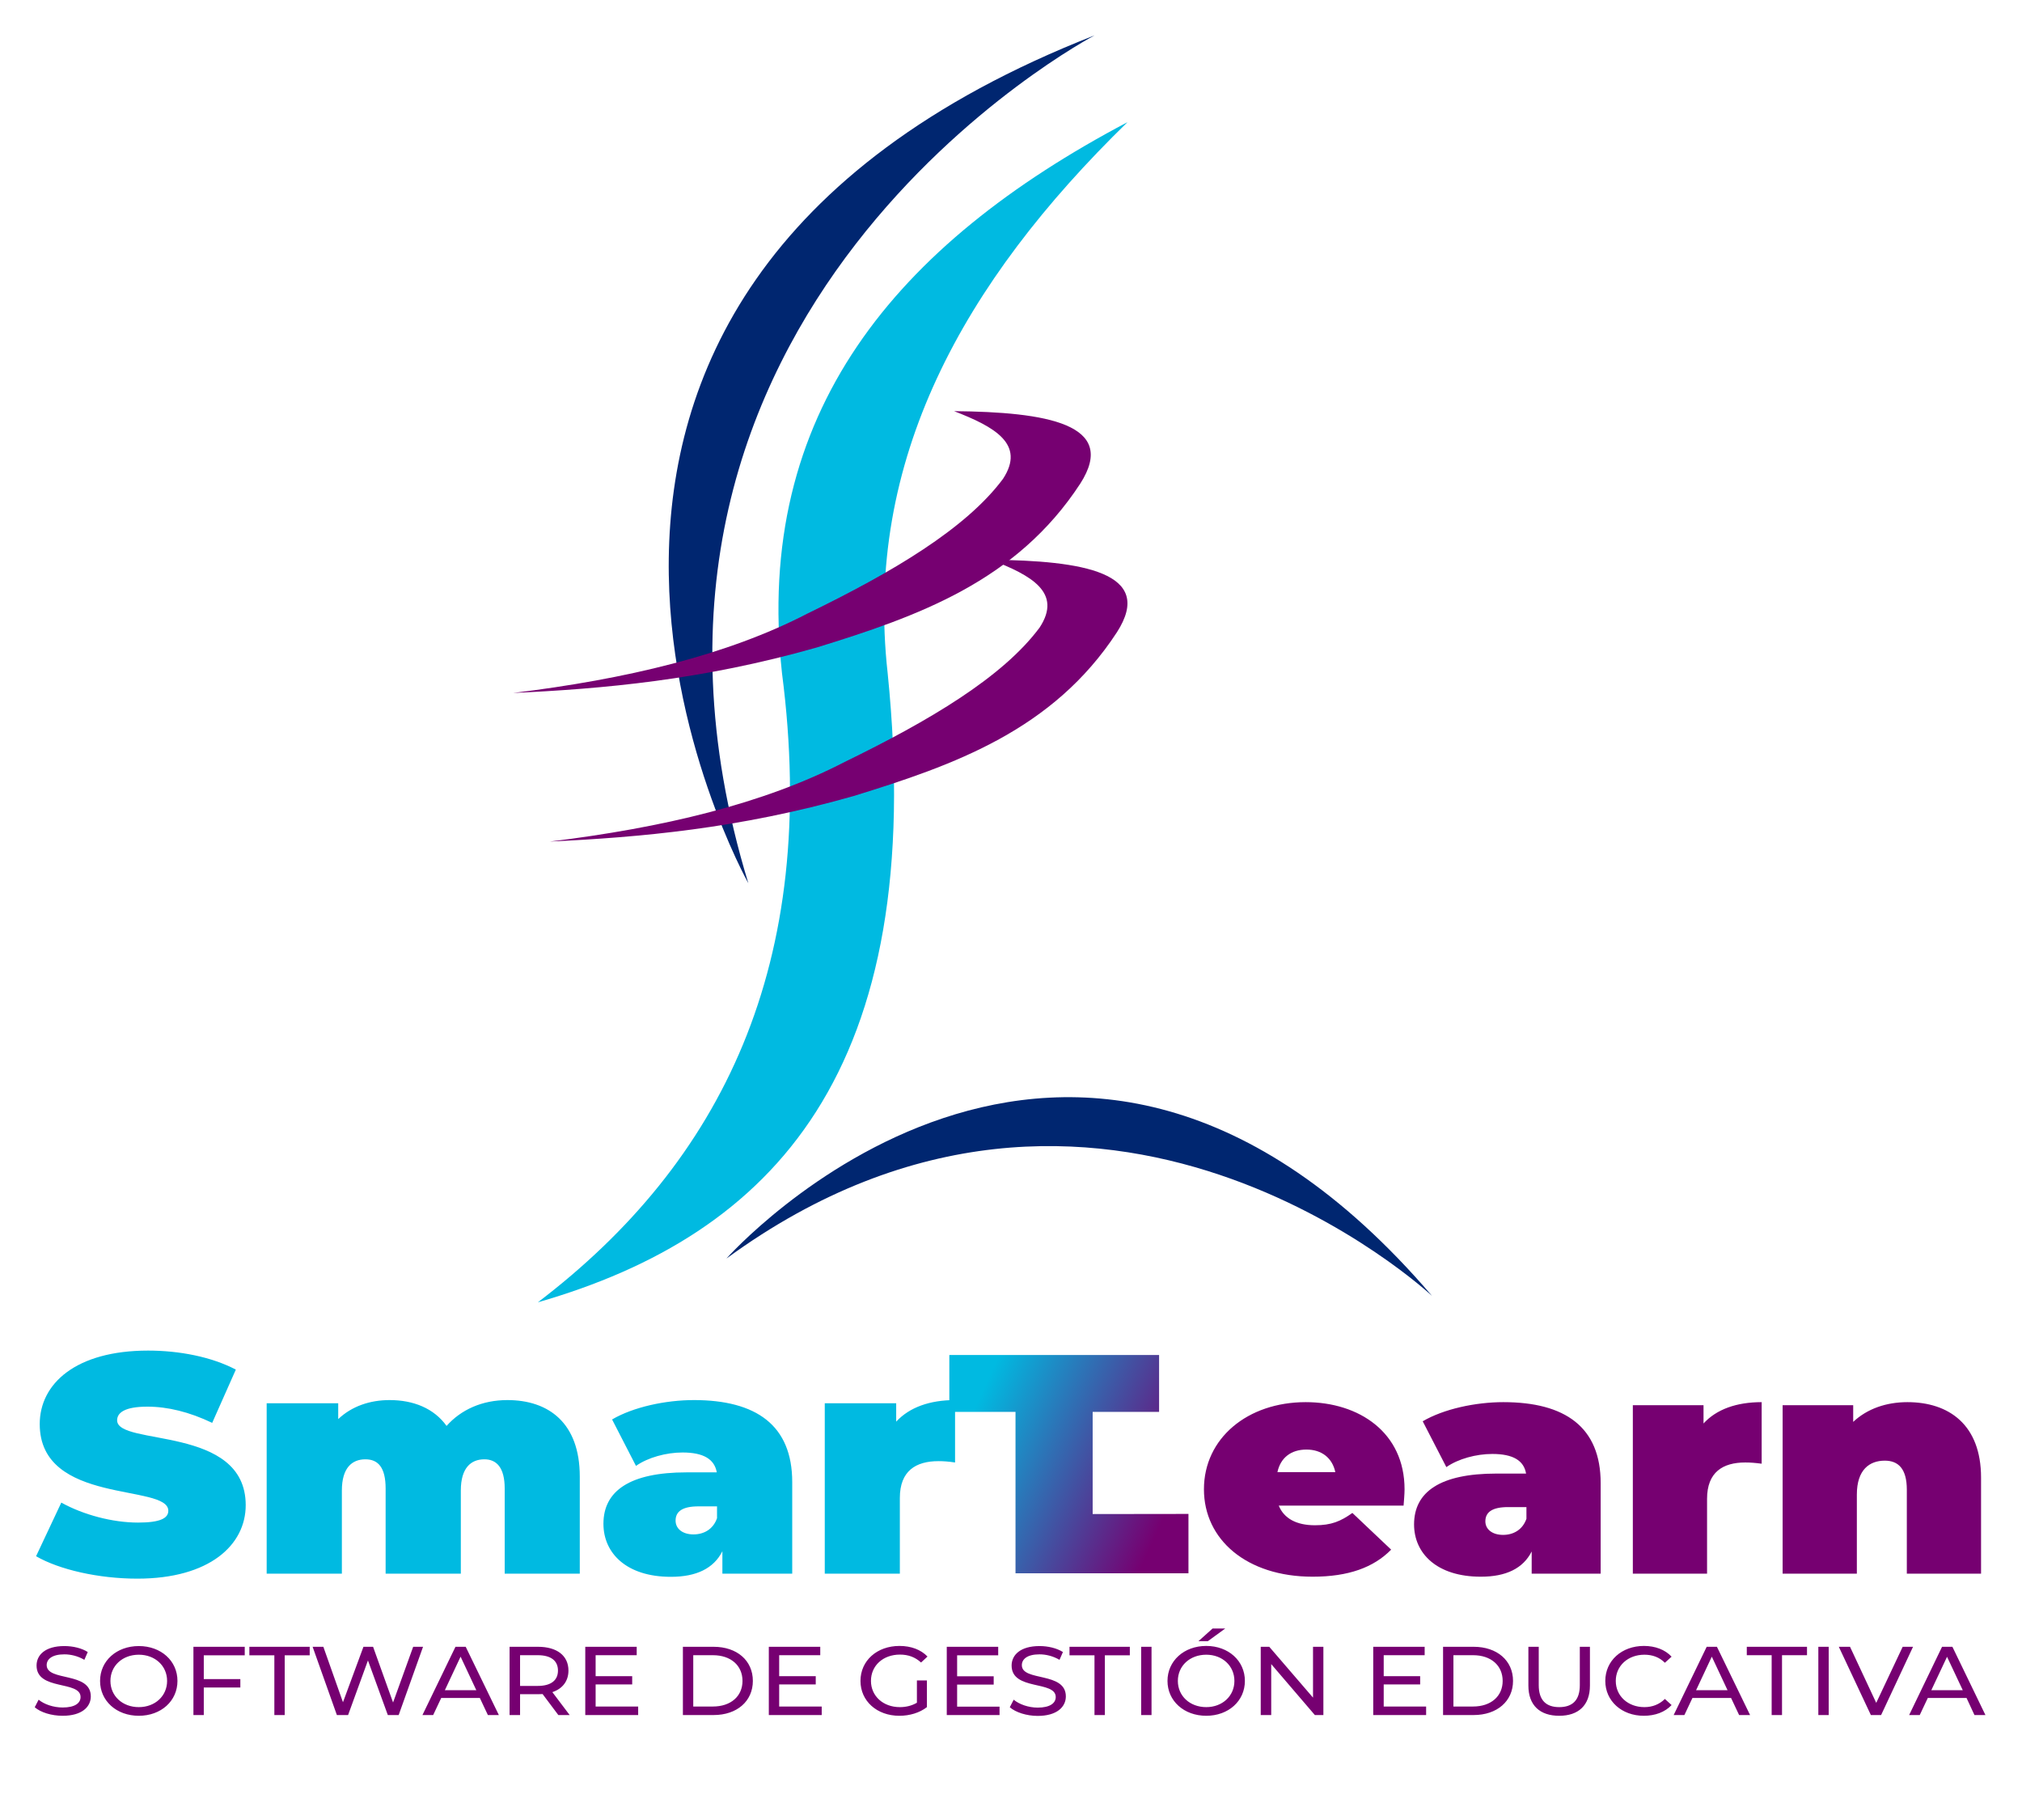 <svg version="1.2" xmlns="http://www.w3.org/2000/svg" viewBox="0 0 1659 1493" width="1659" height="1493"><defs><linearGradient id="P" gradientUnits="userSpaceOnUse"/><linearGradient id="g1" x1="859.6" y1="992.5" x2="1065.9" y2="1085.9" href="#P"><stop stop-color="#00bae1"/><stop offset=".91" stop-color="#760071"/></linearGradient><linearGradient id="g2" x1="843.2" y1="1059.2" x2="1021.9" y2="1140.1" href="#P"><stop stop-color="#00bae1"/><stop offset=".91" stop-color="#760071"/></linearGradient><linearGradient id="g3" x1="843.2" y1="1059.2" x2="1021.9" y2="1140.1" href="#P"><stop stop-color="#00bae1"/><stop offset=".91" stop-color="#760071"/></linearGradient></defs><style>.a{fill:#002670}.b{fill:#00bae1}.c{fill:#760071}.d{fill:url(#g1)}.e{fill:#00b9e1}.f{fill:#fff}.g{fill:url(#g2)}.h{fill:url(#g3)}</style><g style="display:none"><path class="a" d="m1488.2 2078.6c0 0-473.7-443.7-1007.7-53.5 0 0 489.3-552.4 1007.7 53.5z"/><path class="a" d="m1006.3 278.5c0 0-744.8 390.8-494.6 1210.8 0 0-467.8-834.3 494.6-1210.8z"/><path class="b" d="m1057.1 402.4c-331.5 175.1-533.4 416-493.4 786.8 54.1 415.6-86.2 698.6-348.5 898.3 335.9-96.5 557.3-330.2 499.5-898.3-33.8-302.9 107.2-557.5 342.4-786.8z"/><path class="c" d="m805.5 815.1c131.3 1.2 235.2 18.1 180.1 103.5-91.2 139.8-232.2 189.6-376.3 234.1-163.7 46.5-305.5 58.8-433.5 64.8 160.9-19.7 305.5-53.8 420.9-113.7 121.3-59 225.8-120.9 278.7-191.9 32.6-49.9-12.2-74.6-69.9-96.8z"/><path class="c" d="m857.9 1027.2c131.3 1.2 235.2 18.1 180.2 103.6-91.2 139.8-232.3 189.5-376.3 234-163.8 46.6-305.5 58.8-433.5 64.8 160.8-19.7 305.4-53.7 420.9-113.6 121.3-59.1 225.7-121 278.6-192 32.6-49.9-12.1-74.6-69.9-96.8z"/></g><g style="display:none"><path class="c" d="m851 1260h171.8v-53.4h-98.4v-150.7h-73.4zm370.9-79.9c0-54-43.3-82.5-93.7-82.5-55 0-96.4 34.1-96.4 82.5 0 47.5 40.4 82.8 103 82.8 33.9 0 57.8-8.7 74.3-25.7l-36.7-34.7c-11.2 7.9-19.9 11.7-35.5 11.7-17.4 0-29.2-6.4-34.2-18.7h118.2c0.3-4.6 1-10.7 1-15.4zm-93.1-37.6c14.4 0 24.6 7.8 27.4 21.3h-54.7c2.8-13.5 12.7-21.3 27.3-21.3zm186.7-44.9c-26.4 0-56.6 6.4-76.5 18l22.4 43.5c11.2-7.9 28.3-12.5 43.5-12.5 20 0 29.9 6.4 32.1 18.6h-28.3c-52.9 0-77.8 17.2-77.8 48.1 0 27.4 21.5 49.6 63.1 49.6 24 0 40.2-7.9 48.3-23.9v21h65.3v-85.7c0-53.1-33.6-76.7-92.1-76.7zm-0.3 125.6c-10.6 0-16.8-5.5-16.8-12.8 0-8.7 6.5-13.4 21.5-13.4h17.4v11.1c-3.7 10.5-12.4 15.1-22.1 15.1zm189.8-105.5v-17.2h-66.9v159.5h70.3v-70.9c0-25.3 14.9-34.4 36.1-34.4 5 0 9.3 0.3 15.6 1.2v-58.3c-23.7 0-42.7 6.7-55.1 20.1zm193.2-20.1c-19.9 0-38 6.1-51.3 18.6v-15.7h-66.9v159.5h70.3v-75c0-23.6 12.1-32 26.4-32 12.8 0 20.9 7.6 20.9 27.4v79.6h70.3v-91c0-50.1-30.5-71.4-69.7-71.4z"/><path class="b" d="m13 1264.7c68.4 0 102.7-31.8 102.7-69.6 0-76.2-121.9-55.5-121.9-80.3 0-7.1 7-13 28.7-13 19.2 0 39.7 5 61.4 15.4l22.3-50.5c-22.9-12.1-53.5-18-83.1-18-68.3 0-102.6 31.3-102.6 69.7 0 77 121.8 56 121.8 82 0 7.1-7.5 11.2-28.6 11.2-24.3 0-52-7.4-72.8-18.9l-23.9 50.8c22.1 12.7 59.2 21.2 96 21.2zm350.5-169.1c-23.6 0-43.8 8.9-57.6 24.5-12-16.8-31.5-24.5-53.9-24.5-18.9 0-35.9 5.9-48.8 18v-15h-67.7v161.4h71.2v-78.8c0-21.5 9.7-29.5 22.3-29.5 12 0 19.2 7.7 19.2 27.7v80.6h71.2v-78.8c0-21.5 9.8-29.5 22.4-29.5 11.3 0 19.2 7.7 19.2 27.7v80.6h71.1v-92.1c0-50.7-29.6-72.3-68.6-72.3zm176.6 0c-26.7 0-57.3 6.5-77.4 18.3l22.6 44c11.4-8 28.7-12.7 44.1-12.7 20.2 0 30.2 6.5 32.4 18.9h-28.6c-53.5 0-78.7 17.4-78.7 48.7 0 27.7 21.7 50.2 63.9 50.2 24.2 0 40.6-8 48.8-24.2v21.2h66.1v-86.8c0-53.7-34-77.6-93.2-77.6zm-0.3 127.2c-10.7 0-17-5.6-17-13 0-8.8 6.6-13.5 21.7-13.5h17.7v11.2c-3.8 10.6-12.6 15.3-22.4 15.3zm192.1-106.8v-17.4h-67.7v161.4h71.1v-71.7c0-25.7 15.1-34.8 36.6-34.8 5 0 9.4 0.3 15.7 1.2v-59.1c-23.9 0-43.1 6.8-55.7 20.4zm125.9 144h74.3v-152.6h64.6v-54h-203.4v54h64.5z"/><path class="d" d="m785.4 1052.9v54h62.6v152.9h163.9v-56.3l-90.8 0.1v-96.7h63v-54z"/></g><g style="display:none"><path class="a" d="m1303.9 1395.6c0 0-343.6-321.8-730.9-38.8 0 0 354.9-400.7 730.9 38.8z"/><path class="a" d="m954.3 90c0 0-540.1 283.5-358.6 878.2 0 0-339.4-605.1 358.6-878.2z"/><path class="e" d="m988.3 179.9c-240.5 127-386.9 301.7-357.9 570.6 39.3 301.5-62.5 506.7-252.7 651.6 243.6-70 404.1-239.5 362.3-651.6-24.6-219.7 77.7-404.3 248.3-570.6z"/><path class="c" d="m808.7 479.2c95.2 0.9 170.6 13.1 130.7 75.1-66.2 101.4-168.5 137.5-273 169.7-118.7 33.8-221.5 42.7-314.4 47.1 116.7-14.3 221.6-39 305.3-82.5 88-42.8 163.7-87.7 202.1-139.2 23.6-36.2-8.8-54.1-50.7-70.2z"/><path class="c" d="m846.7 633.1c95.2 0.8 170.6 13.1 130.7 75.1-66.2 101.3-168.5 137.5-272.9 169.7-118.8 33.8-221.6 42.7-314.5 47 116.7-14.3 221.6-39 305.3-82.4 88-42.8 163.8-87.8 202.1-139.2 23.7-36.2-8.8-54.1-50.7-70.2z"/></g><g style="display:none"><path class="f" d="m1488.2 2078.6c0 0-473.7-443.7-1007.7-53.5 0 0 489.3-552.4 1007.7 53.5z"/><path class="f" d="m1006.3 278.5c0 0-744.8 390.8-494.6 1210.8 0 0-467.8-834.3 494.6-1210.8z"/><path class="f" d="m1057.1 402.4c-331.5 175.1-533.4 416-493.4 786.8 54.1 415.6-86.2 698.6-348.5 898.3 335.9-96.5 557.3-330.2 499.5-898.3-33.8-302.9 107.2-557.5 342.4-786.8z"/><path class="f" d="m805.5 815.1c131.3 1.2 235.2 18.1 180.1 103.5-91.2 139.8-232.2 189.6-376.3 234.1-163.7 46.5-305.5 58.8-433.5 64.8 160.9-19.7 305.5-53.8 420.9-113.7 121.3-59 225.8-120.9 278.7-191.9 32.6-49.9-12.2-74.6-69.9-96.8z"/><path class="f" d="m857.9 1027.2c131.3 1.2 235.2 18.1 180.2 103.6-91.2 139.8-232.3 189.5-376.3 234-163.8 46.6-305.5 58.8-433.5 64.8 160.8-19.7 305.4-53.7 420.9-113.6 121.3-59.1 225.7-121 278.6-192 32.6-49.9-12.1-74.6-69.9-96.8z"/></g><g style="display:none"><path class="a" d="m1175 1063.2c0 0-272.1-254.9-579-30.7 0 0 281.2-317.4 579 30.7z"/><path class="a" d="m898.1 29c0 0-427.9 224.6-284.1 695.6 0 0-268.8-479.3 284.1-695.6z"/><path class="b" d="m925.1 100.2c-190.6 100.6-306.5 239-283.5 452 31 238.8-49.5 401.4-200.3 516.2 193-55.5 320.2-189.7 287-516.2-19.4-174 61.6-320.3 196.8-452z"/><path class="c" d="m782.8 337.3c75.4 0.7 135.1 10.4 103.5 59.5-52.4 80.3-133.5 108.9-216.2 134.4-94.1 26.8-175.5 33.9-249.1 37.3 92.4-11.3 175.5-30.9 241.8-65.3 69.7-33.9 129.7-69.5 160.1-110.3 18.8-28.6-7-42.8-40.1-55.6z"/><path class="c" d="m812.9 459.2c75.4 0.7 135.1 10.4 103.5 59.5-52.4 80.3-133.4 108.9-216.2 134.4-94.1 26.8-175.5 33.8-249.1 37.3 92.4-11.3 175.5-30.9 241.9-65.3 69.6-33.9 129.7-69.5 160-110.3 18.8-28.7-6.9-42.9-40.1-55.6z"/><path class="c" d="m1152.4 1221.8c0-46.7-37.4-71.5-81.1-71.5-47.7 0-83.5 29.6-83.5 71.5 0 41.2 35 71.7 89.2 71.7 29.4 0 50.1-7.6 64.4-22.2l-31.8-30.1c-9.7 6.9-17.3 10.1-30.7 10.1-15.1 0-25.4-5.5-29.7-16.1h102.4c0.3-4.1 0.8-9.4 0.8-13.4zm-80.5-32.6c12.4 0 21.2 6.8 23.7 18.5h-47.5c2.5-11.7 11.1-18.5 23.8-18.5zm161.6-38.9c-22.9 0-49 5.6-66.2 15.7l19.4 37.6c9.7-6.8 24.5-10.8 37.7-10.8 17.2 0 25.9 5.5 27.7 16.1h-24.5c-45.8 0-67.4 14.9-67.4 41.7 0 23.7 18.6 42.9 54.8 42.9 20.7 0 34.7-6.8 41.7-20.7v18.2h56.6v-74.3c0-45.9-29.1-66.4-79.8-66.4zm-0.2 108.9c-9.2 0-14.6-4.8-14.6-11.1 0-7.6 5.7-11.7 18.6-11.7h15.1v9.6c-3.2 9.1-10.8 13.2-19.1 13.2zm164.4-91.4v-15h-58v138.2h60.9v-61.4c0-21.9 13-29.8 31.3-29.8 4.3 0 8.1 0.3 13.5 1v-50.5c-20.5 0-37 5.8-47.7 17.5zm167.3-17.5c-17.2 0-32.9 5.3-44.5 16.2v-13.7h-57.9v138.2h60.9v-64.9c0-20.5 10.5-27.8 22.9-27.8 11.1 0 18.1 6.6 18.1 23.8v68.9h60.9v-78.8c0-43.4-26.4-61.9-60.4-61.9z"/><path class="b" d="m112.7 1295.1c59.2 0 88.9-27.6 88.9-60.3 0-66-105.5-48.1-105.5-69.6 0-6.1 6-11.2 24.8-11.2 16.6 0 34.4 4.3 53.2 13.3l19.4-43.7c-20-10.5-46.4-15.6-72-15.6-59.2 0-88.9 27.1-88.9 60.3 0 66.7 105.5 48.6 105.5 71.1 0 6.1-6.6 9.7-24.8 9.7-21 0-45-6.4-63-16.4l-20.7 44c19 11 51.2 18.4 83.1 18.4zm303.6-146.5c-20.5 0-37.9 7.7-49.9 21.2-10.4-14.5-27.3-21.2-46.7-21.2-16.3 0-31.1 5.1-42.2 15.6v-13h-58.7v139.8h61.7v-68.2c0-18.7 8.4-25.6 19.3-25.6 10.4 0 16.6 6.6 16.6 24v69.8h61.7v-68.2c0-18.7 8.4-25.6 19.3-25.6 9.9 0 16.7 6.6 16.7 24v69.8h61.6v-79.7c0-44-25.6-62.7-59.4-62.7zm153 0c-23.2 0-49.7 5.7-67.1 15.9l19.6 38.1c9.8-6.9 24.8-11 38.2-11 17.4 0 26.2 5.6 28.1 16.3h-24.8c-46.4 0-68.2 15.1-68.2 42.2 0 24 18.8 43.5 55.3 43.5 21 0 35.2-6.9 42.3-21v18.4h57.3v-75.1c0-46.6-29.5-67.3-80.7-67.3zm-0.3 110.2c-9.3 0-14.7-4.9-14.7-11.3 0-7.6 5.7-11.7 18.8-11.7h15.2v9.7c-3.2 9.2-10.9 13.3-19.3 13.3zm166.3-92.5v-15.1h-58.6v139.8h61.6v-62.1c0-22.2 13.1-30.2 31.7-30.2 4.3 0 8.2 0.3 13.6 1.1v-51.2c-20.7 0-37.4 5.9-48.3 17.7z"/><path class="g" d="m778.9 1111.6v46.7h54.3v132.4h141.9v-48.7l-78.6 0.1v-83.8h54.5v-46.7z"/><path class="c" d="m62 1407.7c16.2 0 23.7-7.6 23.7-16.4 0-21-37.1-12.3-37.1-26.3 0-5 4.5-9.1 14.9-9.1 5.4 0 11.5 1.5 16.8 4.7l2.9-6.6c-5.1-3.3-12.5-5.1-19.7-5.1-16.1 0-23.4 7.6-23.4 16.4 0 21.4 37.1 12.5 37.1 26.5 0 5-4.6 8.9-15.2 8.9-7.8 0-15.6-2.8-20.2-6.7l-3.2 6.4c4.9 4.3 14.1 7.3 23.4 7.3zm64.2 0c18.6 0 32.4-12.5 32.4-29.4 0-16.9-13.8-29.4-32.4-29.4-18.8 0-32.7 12.6-32.7 29.4 0 16.8 13.9 29.4 32.7 29.4zm0-7.3c-13.8 0-23.9-9.4-23.9-22.1 0-12.7 10.1-22.1 23.9-22.1 13.5 0 23.7 9.4 23.7 22.1 0 12.7-10.2 22.1-23.7 22.1zm89-43.7v-7.1h-43.2v57.4h8.8v-23.2h30.7v-7.1h-30.7v-20zm24.9 50.3h8.7v-50.3h21v-7.1h-50.7v7.1h21zm116.7-57.4l-16.9 46.9-16.9-46.9h-8l-17.2 46.7-16.6-46.7h-9l20.5 57.4h9.3l16.8-45.8 16.7 45.8h9.2l20.4-57.4zm62.8 57.4h9.2l-27.8-57.4h-8.7l-27.7 57.4h9l6.8-14.3h32.5zm-36.2-20.9l13.2-28.2 13.2 28.2zm105 20.9l-14.5-19.3c8.5-2.9 13.4-9.3 13.4-18.1 0-12.5-9.6-20-25.5-20h-23.9v57.4h8.8v-17.5h15.1c1.3 0 2.6-0.1 3.9-0.1l13.2 17.6zm-26.9-24.5h-14.9v-25.8h14.9c11.2 0 17.1 4.7 17.1 12.9 0 8.2-5.9 12.9-17.1 12.9zm48.7 17.3v-18.5h30.7v-7h-30.7v-17.6h34.5v-7.1h-43.2v57.4h44.4v-7.2zm73.4 7.2h25.8c19.7 0 33.1-11.7 33.1-28.7 0-17.1-13.4-28.7-33.1-28.7h-25.8zm8.8-7.1v-43.2h16.5c15.2 0 24.9 8.7 24.9 21.6 0 12.9-9.7 21.6-24.9 21.6zm72.3 0v-18.6h30.7v-7h-30.7v-17.6h34.5v-7.1h-43.3v57.4h44.5v-7.1zm115.8-3.2c-4.3 2.6-9.2 3.6-14.3 3.6-14.1 0-24.3-9.4-24.3-22 0-12.8 10.2-22.1 24.4-22.1 6.9 0 12.7 2.1 17.7 6.7l5.5-5.1c-5.6-5.8-13.9-8.9-23.6-8.9-19 0-32.8 12.4-32.8 29.4 0 17 13.8 29.3 32.6 29.3 8.6 0 17.1-2.4 23.2-7.3v-22.3h-8.4zm33.9 3.2v-18.6h30.7v-6.9h-30.7v-17.7h34.5v-7.1h-43.3v57.4h44.5v-7.1zm62 7.1h8.7v-50.3h21v-7.1h-50.7v7.1h21zm39.2 0h8.8v-57.4h-8.8zm48.2-62.1h7.9l14.7-10.6h-10.7zm6.6 62.7c18.6 0 32.4-12.4 32.4-29.3 0-16.9-13.8-29.4-32.4-29.4-18.8 0-32.7 12.6-32.7 29.4 0 16.8 13.9 29.3 32.7 29.3zm0-7.3c-13.8 0-23.9-9.3-23.9-22 0-12.7 10.1-22.1 23.9-22.1 13.5 0 23.7 9.4 23.7 22.1 0 12.7-10.2 22-23.7 22zm89.8-50.7v42.8l-36.8-42.8h-7.2v57.4h8.8v-42.8l36.7 42.8h7.2v-57.4zm59.4 50.2v-18.5h30.7v-7h-30.7v-17.6h34.5v-7.1h-43.2v57.4h44.4v-7.2zm49.9 7.2h25.8c19.7 0 33.1-11.7 33.1-28.7 0-17.1-13.4-28.7-33.1-28.7h-25.8zm8.7-7.2v-43.1h16.6c15.1 0 24.8 8.7 24.8 21.6 0 12.8-9.7 21.5-24.8 21.5zm88.9 7.8c16.1 0 25.8-8.8 25.8-25.4v-32.6h-8.4v32.3c0 12.7-6.3 18.4-17.4 18.4-11 0-17.2-5.7-17.2-18.4v-32.3h-8.7v32.6c0 16.6 9.8 25.4 25.9 25.4zm71.2 0c9.5 0 17.7-3.1 23.3-9l-5.7-5.2c-4.7 4.7-10.5 6.9-17.2 6.9-13.8 0-24.1-9.3-24.1-22 0-12.7 10.3-22.1 24.1-22.1 6.7 0 12.5 2.1 17.2 6.8l5.7-5.2c-5.6-5.9-13.8-8.9-23.2-8.9-18.7 0-32.5 12.4-32.5 29.4 0 16.9 13.8 29.3 32.4 29.3zm80.1-0.6h9.2l-27.8-57.4h-8.7l-27.7 57.4h9l6.7-14.4h32.6zm-36.2-20.9l13.2-28.1 13.2 28.1zm63.6 20.9h8.6v-50.3h21v-7.1h-50.6v7.1h21zm39.2 0h8.7v-57.4h-8.7zm70.9-57.4l-22.2 47.2-22-47.2h-9.5l27 57.4h8.6l26.9-57.4zm60.4 57.4h9.1l-27.8-57.4h-8.6l-27.8 57.4h9l6.8-14.3h32.5zm-36.2-20.9l13.2-28.1 13.2 28.1z"/></g><path class="a" d="m1175 1063.2c0 0-272.1-254.9-579-30.7 0 0 281.2-317.4 579 30.7z"/><path class="a" d="m898.1 29c0 0-427.9 224.6-284.1 695.6 0 0-268.8-479.3 284.1-695.6z"/><path class="b" d="m925.1 100.2c-190.6 100.6-306.5 239-283.5 452 31 238.8-49.5 401.4-200.3 516.2 193-55.5 320.2-189.7 287-516.2-19.4-174 61.6-320.3 196.8-452z"/><path class="c" d="m782.8 337.3c75.4 0.7 135.1 10.4 103.5 59.5-52.4 80.3-133.5 108.9-216.2 134.4-94.1 26.8-175.5 33.9-249.1 37.3 92.4-11.3 175.5-30.9 241.8-65.3 69.7-33.9 129.7-69.5 160.1-110.3 18.8-28.6-7-42.8-40.1-55.6z"/><path class="c" d="m812.9 459.2c75.4 0.7 135.1 10.4 103.5 59.5-52.4 80.3-133.4 108.9-216.2 134.4-94.1 26.8-175.5 33.8-249.1 37.3 92.4-11.3 175.5-30.9 241.9-65.3 69.6-33.9 129.7-69.5 160-110.3 18.8-28.7-6.9-42.9-40.1-55.6z"/><path class="c" d="m1152.4 1221.8c0-46.7-37.4-71.5-81.1-71.5-47.7 0-83.5 29.6-83.5 71.5 0 41.2 35 71.7 89.2 71.7 29.4 0 50.1-7.6 64.4-22.2l-31.8-30.1c-9.7 6.9-17.3 10.1-30.7 10.1-15.1 0-25.4-5.5-29.7-16.1h102.4c0.3-4.1 0.8-9.4 0.8-13.4zm-80.5-32.6c12.4 0 21.2 6.8 23.7 18.5h-47.5c2.5-11.7 11.1-18.5 23.8-18.5zm161.6-38.9c-22.9 0-49 5.6-66.2 15.7l19.4 37.6c9.7-6.8 24.5-10.8 37.7-10.8 17.2 0 25.9 5.5 27.7 16.1h-24.5c-45.8 0-67.4 14.9-67.4 41.7 0 23.7 18.6 42.9 54.8 42.9 20.7 0 34.7-6.8 41.7-20.7v18.2h56.6v-74.3c0-45.9-29.1-66.4-79.8-66.4zm-0.2 108.9c-9.2 0-14.6-4.8-14.6-11.1 0-7.6 5.7-11.7 18.6-11.7h15.1v9.6c-3.2 9.1-10.8 13.2-19.1 13.2zm164.4-91.4v-15h-58v138.2h60.9v-61.4c0-21.9 13-29.8 31.3-29.8 4.3 0 8.1 0.3 13.5 1v-50.5c-20.5 0-37 5.8-47.7 17.5zm167.3-17.5c-17.2 0-32.9 5.3-44.5 16.2v-13.7h-57.9v138.2h60.9v-64.9c0-20.5 10.5-27.8 22.9-27.8 11.1 0 18.1 6.6 18.1 23.8v68.9h60.9v-78.8c0-43.4-26.4-61.9-60.4-61.9z"/><path class="b" d="m112.7 1295.1c59.2 0 88.9-27.6 88.9-60.3 0-66-105.5-48.1-105.5-69.6 0-6.1 6-11.2 24.8-11.2 16.6 0 34.4 4.3 53.2 13.3l19.4-43.7c-20-10.5-46.4-15.6-72-15.6-59.2 0-88.9 27.1-88.9 60.3 0 66.7 105.5 48.6 105.5 71.1 0 6.1-6.6 9.7-24.8 9.7-21 0-45-6.4-63-16.4l-20.7 44c19 11 51.2 18.4 83.1 18.4zm303.6-146.5c-20.5 0-37.9 7.7-49.9 21.2-10.4-14.5-27.3-21.2-46.7-21.2-16.3 0-31.1 5.1-42.2 15.6v-13h-58.7v139.8h61.7v-68.2c0-18.7 8.4-25.6 19.3-25.6 10.4 0 16.6 6.6 16.6 24v69.8h61.7v-68.2c0-18.7 8.4-25.6 19.3-25.6 9.9 0 16.7 6.6 16.7 24v69.8h61.6v-79.7c0-44-25.6-62.7-59.4-62.7zm153 0c-23.2 0-49.7 5.7-67.1 15.9l19.6 38.1c9.8-6.9 24.8-11 38.2-11 17.4 0 26.2 5.6 28.1 16.3h-24.8c-46.4 0-68.2 15.1-68.2 42.2 0 24 18.8 43.5 55.3 43.5 21 0 35.2-6.9 42.3-21v18.4h57.3v-75.1c0-46.6-29.5-67.3-80.7-67.3zm-0.3 110.2c-9.3 0-14.7-4.9-14.7-11.3 0-7.6 5.7-11.7 18.8-11.7h15.2v9.7c-3.2 9.2-10.9 13.3-19.3 13.3zm166.3-92.5v-15.1h-58.6v139.8h61.6v-62.1c0-22.2 13.1-30.2 31.7-30.2 4.3 0 8.2 0.3 13.6 1.1v-51.2c-20.7 0-37.4 5.9-48.3 17.7z"/><path class="h" d="m778.9 1111.6v46.7h54.3v132.4h141.9v-48.7l-78.6 0.1v-83.8h54.5v-46.7z"/><path class="c" d="m51.4 1407.6c15.8 0 23.1-7.3 23.1-15.9 0-20.5-36.2-12-36.2-25.7 0-4.8 4.4-8.8 14.5-8.8 5.3 0 11.2 1.4 16.4 4.5l2.8-6.4c-4.9-3.2-12.2-4.9-19.2-4.9-15.7 0-22.8 7.3-22.8 16 0 20.8 36.1 12.1 36.1 25.8 0 4.9-4.4 8.6-14.7 8.6-7.7 0-15.3-2.7-19.7-6.4l-3.2 6.2c4.8 4.2 13.7 7 22.9 7zm62.5 0c18.2 0 31.7-12.1 31.7-28.6 0-16.5-13.5-28.6-31.7-28.6-18.3 0-31.8 12.2-31.8 28.6 0 16.4 13.5 28.6 31.8 28.6zm0-7.1c-13.4 0-23.3-9.1-23.3-21.5 0-12.4 9.9-21.5 23.3-21.5 13.3 0 23.2 9.1 23.2 21.5 0 12.4-9.9 21.5-23.2 21.5zm86.9-42.5v-7h-42.1v56h8.5v-22.6h30v-6.9h-30v-19.5zm24.3 49h8.5v-49h20.5v-7h-49.5v7h20.5zm113.9-56l-16.5 45.7-16.4-45.7h-7.9l-16.8 45.5-16.1-45.5h-8.8l19.9 56h9.2l16.3-44.8 16.3 44.8h8.9l20-56zm61.3 56h9l-27.2-56h-8.4l-27.1 56h8.8l6.6-14h31.7zm-35.3-20.4l12.9-27.5 12.9 27.5zm102.4 20.4l-14.2-18.8c8.4-2.8 13.2-9.1 13.2-17.7 0-12.2-9.4-19.5-25-19.5h-23.3v56h8.6v-17.1h14.7c1.3 0 2.6-0.1 3.8-0.1l12.9 17.2zm-26.2-23.9h-14.5v-25.2h14.5c10.9 0 16.6 4.6 16.6 12.6 0 8-5.7 12.6-16.6 12.6zm47.5 16.9v-18.1h30v-6.8h-30v-17.2h33.7v-6.9h-42.2v56h43.4v-7zm71.6 7h25.2c19.2 0 32.2-11.4 32.2-28 0-16.7-13-28-32.2-28h-25.2zm8.5-7v-42.1h16.1c14.8 0 24.3 8.5 24.3 21.1 0 12.5-9.5 21-24.3 21zm70.5 0v-18.1h30v-6.8h-30v-17.2h33.7v-6.9h-42.2v56h43.4v-7zm113-3.1c-4.3 2.5-9 3.6-14 3.6-13.8 0-23.7-9.2-23.7-21.5 0-12.5 9.9-21.6 23.8-21.6 6.7 0 12.4 2 17.3 6.5l5.3-4.9c-5.5-5.7-13.5-8.7-23-8.7-18.5 0-32 12.1-32 28.7 0 16.5 13.5 28.6 31.9 28.6 8.3 0 16.6-2.4 22.6-7.1v-21.9h-8.2zm33 3.2v-18.1h30v-6.8h-30v-17.2h33.7v-7h-42.2v56h43.3v-6.9zm66.1 7.6c15.8 0 23.1-7.4 23.1-16 0-20.5-36.1-12-36.1-25.6 0-4.9 4.3-8.9 14.5-8.9 5.3 0 11.1 1.4 16.4 4.5l2.8-6.4c-5-3.2-12.2-4.9-19.2-4.9-15.7 0-22.9 7.3-22.9 16 0 20.8 36.2 12.1 36.2 25.8 0 4.9-4.5 8.7-14.8 8.7-7.7 0-15.3-2.8-19.7-6.5l-3.2 6.2c4.8 4.2 13.8 7.1 22.9 7.1zm46.6-0.7h8.5v-49h20.5v-7h-49.5v7h20.5zm38.3 0h8.5v-56h-8.5zm47-60.6h7.7l14.3-10.4h-10.4zm6.4 61.2c18.2 0 31.7-12.1 31.7-28.6 0-16.5-13.5-28.7-31.7-28.7-18.3 0-31.8 12.3-31.8 28.7 0 16.4 13.5 28.6 31.8 28.6zm0-7.1c-13.4 0-23.3-9.1-23.3-21.5 0-12.4 9.9-21.5 23.3-21.5 13.2 0 23.1 9.1 23.1 21.5 0 12.4-9.9 21.5-23.1 21.5zm87.6-49.5v41.7l-35.9-41.7h-7v56h8.6v-41.8l35.8 41.8h7v-56zm58 49v-18.1h29.9v-6.8h-29.9v-17.2h33.6v-6.9h-42.2v56h43.4v-7zm48.7 7h25.1c19.2 0 32.3-11.4 32.3-28 0-16.7-13.1-28-32.3-28h-25.1zm8.5-7v-42.1h16.1c14.8 0 24.3 8.5 24.3 21.1 0 12.5-9.5 21-24.3 21zm86.8 7.6c15.7 0 25.2-8.5 25.2-24.8v-31.8h-8.3v31.5c0 12.4-6.1 18-16.9 18-10.7 0-16.8-5.6-16.8-18v-31.5h-8.5v31.8c0 16.3 9.5 24.8 25.3 24.8zm69.4 0c9.3 0 17.4-3 22.8-8.8l-5.5-5c-4.6 4.5-10.3 6.7-16.8 6.7-13.5 0-23.5-9.1-23.5-21.5 0-12.4 10-21.5 23.5-21.5 6.5 0 12.2 2 16.8 6.6l5.5-5c-5.4-5.8-13.5-8.8-22.7-8.8-18.2 0-31.7 12.1-31.7 28.7 0 16.5 13.5 28.6 31.6 28.6zm78.2-0.6h9l-27.2-56h-8.4l-27.1 56h8.8l6.6-14h31.7zm-35.3-20.4l12.9-27.5 12.9 27.5zm62 20.4h8.5v-49.1h20.5v-6.9h-49.4v6.9h20.4zm38.3 0h8.5v-56h-8.5zm69.2-56l-21.7 46-21.5-46h-9.2l26.3 56h8.4l26.2-56zm58.9 56h9l-27.1-56h-8.5l-27 56h8.7l6.6-14h31.8zm-35.4-20.4l12.9-27.4 12.9 27.4z"/></svg>